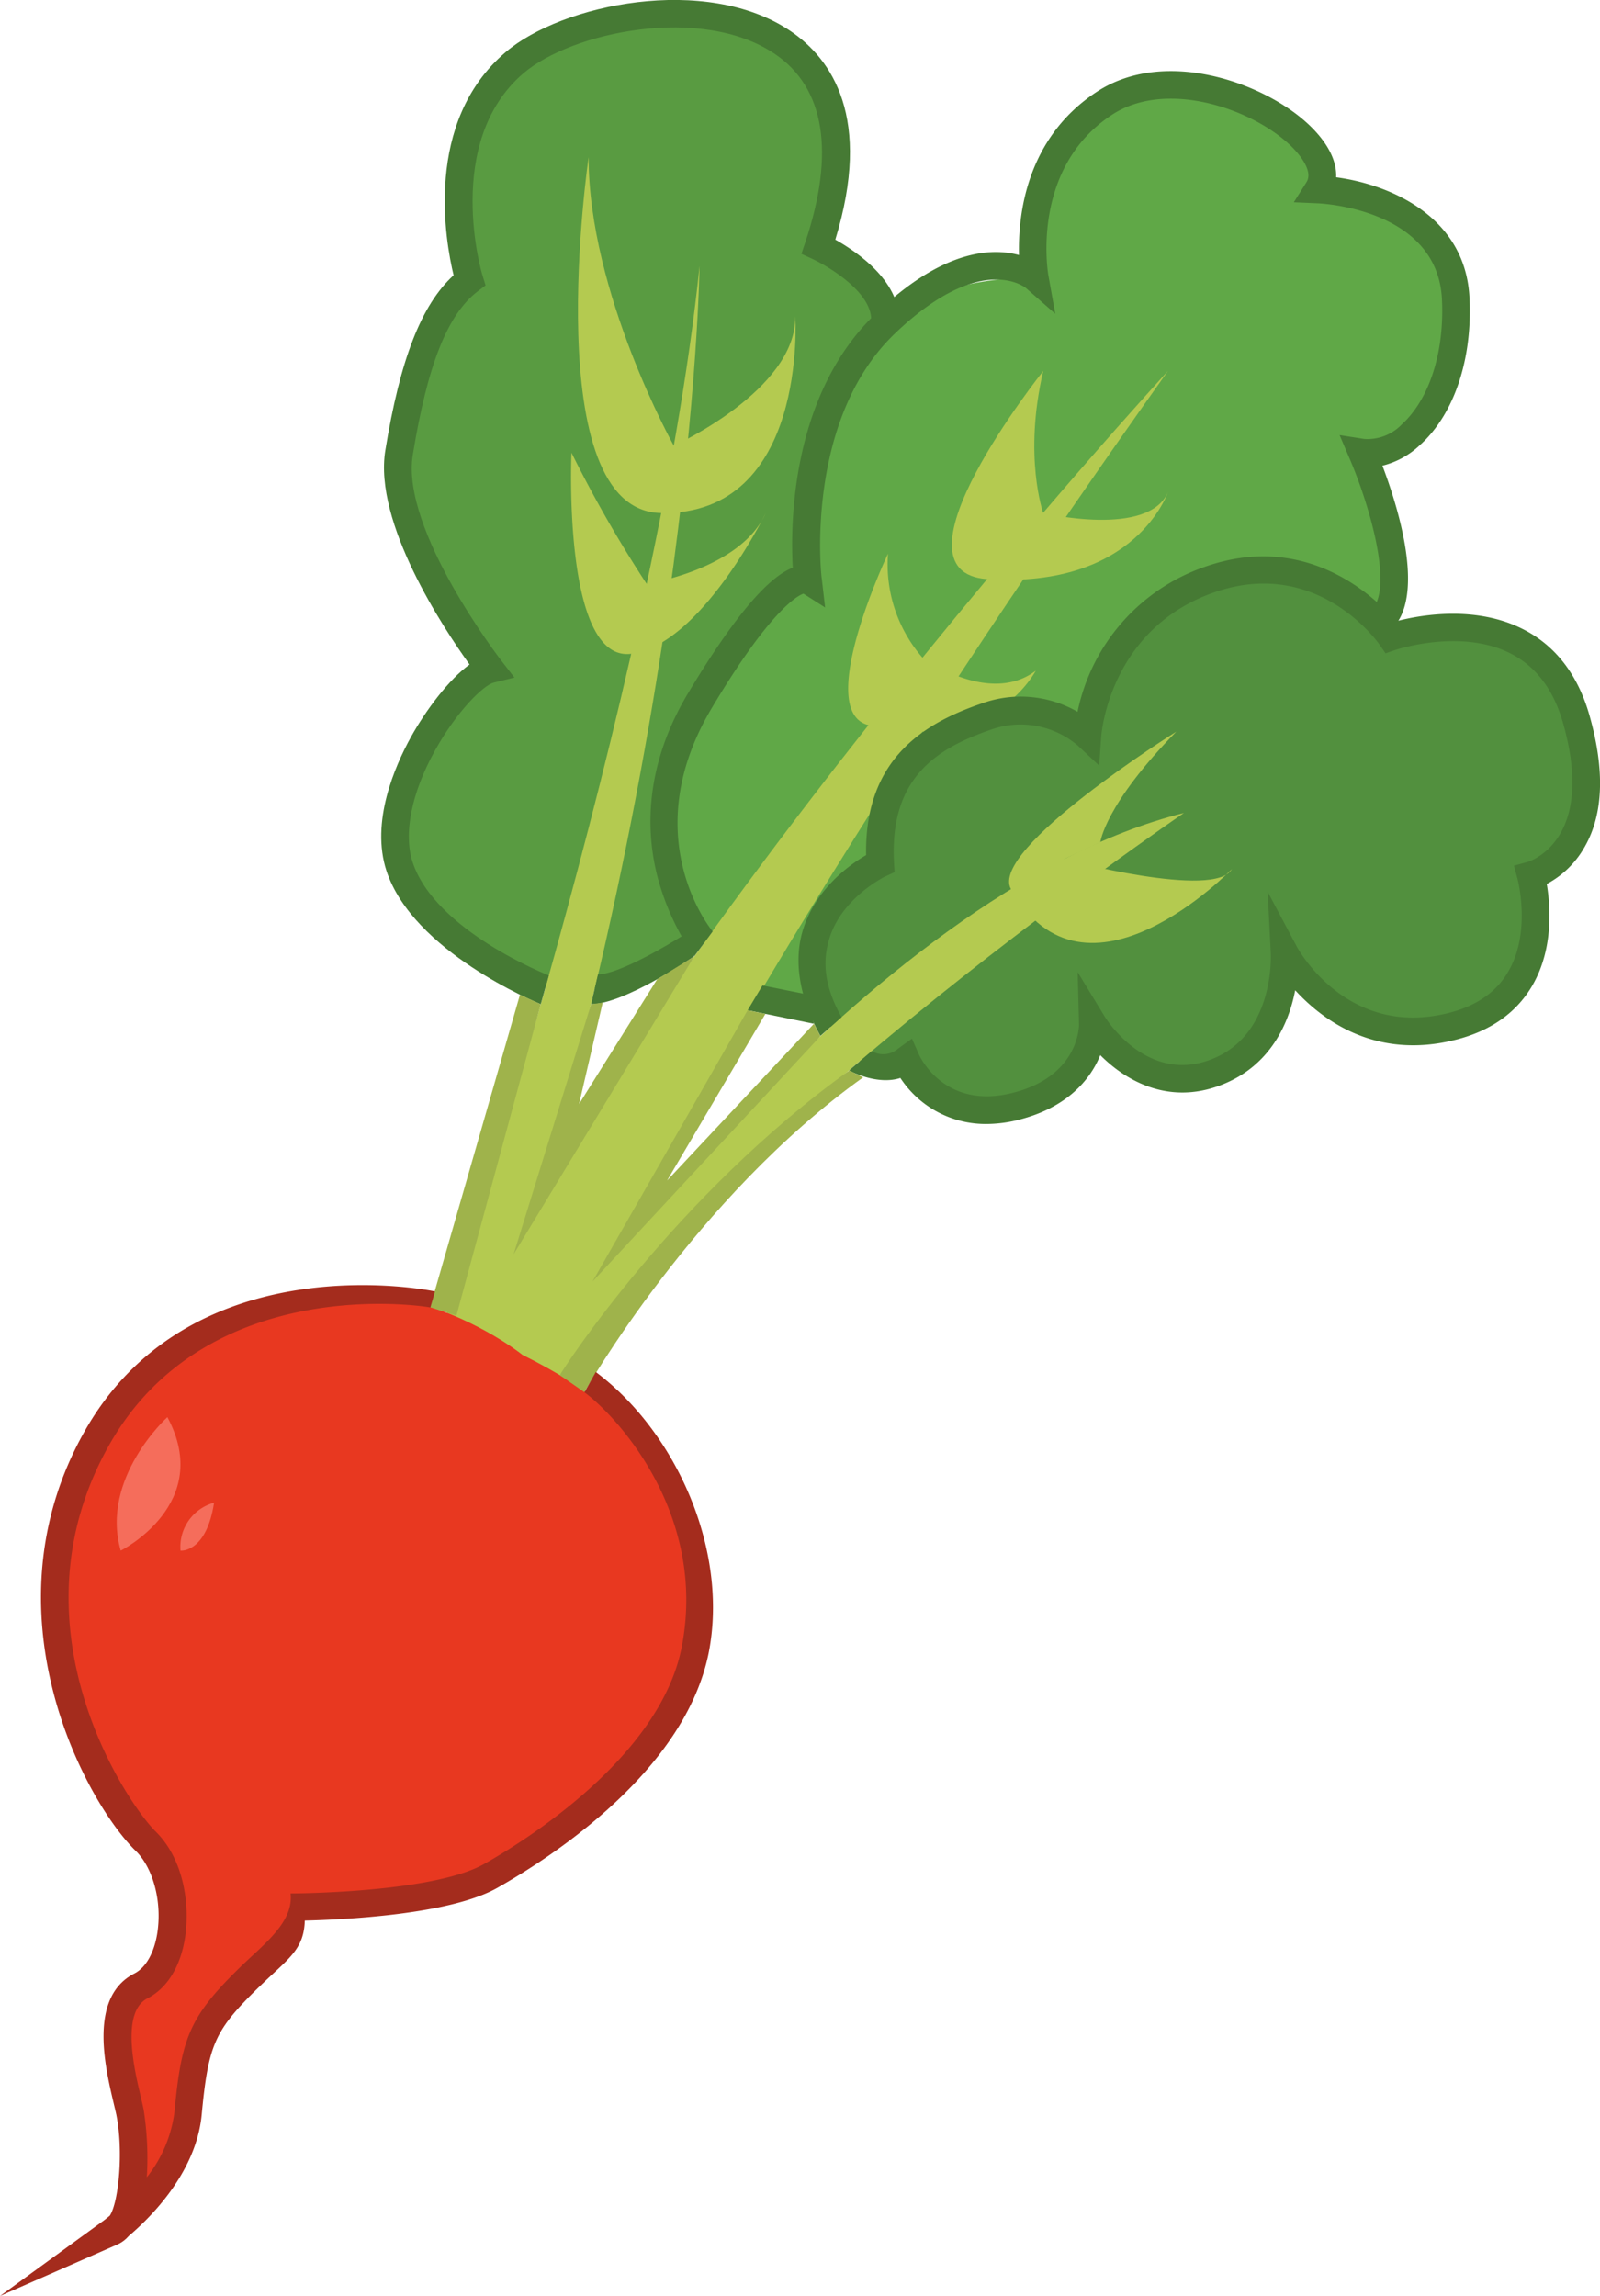 <svg xmlns="http://www.w3.org/2000/svg" viewBox="0 0 231.71 332.46"><defs><style>.cls-1{fill:#599b41;}.cls-2{fill:#60a847;}.cls-3{fill:#52903e;}.cls-4{fill:#b4ca50;}.cls-5{fill:#e83820;}.cls-6{fill:#f56d5b;}.cls-7{fill:#467a34;}.cls-8{fill:#9fb34b;}.cls-9{fill:#a42c1d;}</style></defs><g id="レイヤー_2" data-name="レイヤー 2"><g id="レイヤー_7" data-name="レイヤー 7"><path class="cls-1" d="M74.57,142.19S55.83,132.92,57,118.89,71,96.9,71,96.9,43.4,66.76,68,40.57c0,0-10.18-30.82,18.51-36.84s39.67,8.88,32,32c0,0,15.63,4.57,10.71,31S112.69,96.9,112.69,96.9s8.14,26.83-6.06,35.84S89.75,145.26,74.57,142.19Z"/><path class="cls-2" d="M101.94,136.52s-10.6-9.14-2.48-30.58S117,84,117,84s-6.37-44.13,32.86-43.76c0,0-3.9-20.27,11.66-25.9s33.17,4.13,29.43,13.14c0,0,19.53,1.5,19.91,15.77s-5.26,22.15-13.52,22.34c0,0,13.5,23.83-6.39,33.22s-29.43,4.13-29.43,4.13,5,27.78-14.86,31.16c0,0,.65,17.42-18.47,14.18s-25.84-4.38-26.21-11.72S148.47,90,148.47,90"/><path class="cls-3" d="M118.3,144.93s-5.09-14.56,9.17-19.91c0,0-1.12-17.36,12.39-21.12s17.65,2.63,17.65,2.63-2.06-19.21,19.89-22.45,24,8.19,24,8.19,16.52-4.51,24,6.38,4.5,26.65-3.76,28.15c0,0,1.13,24.41-17.64,22.15S186,138,186,138s-1.13,16.2-10.14,17.33-16.14-1.51-17.64-7.14c0,0-4.88,12-11.26,12s-14.65-1.88-15.77-6.76c0,0-7,2.87-9.95-2.83"/></g><g id="ラディ塗り"><path class="cls-4" d="M77.9,196.28s47.1-67,93.55-78.56c0,0-75.64,51.5-89.67,83.87"/><path class="cls-4" d="M67.93,205.2c32.45-92.35,33.38-166.68,33.38-166.68C95.07,99.33,64.2,191.68,64.2,191.68"/><path class="cls-4" d="M169.14,53.72S90,139.61,61.22,204.19l10.41,14.24S91.58,162.76,169.14,53.72Z"/><path class="cls-5" d="M75.67,196.19S52.07,177,27.26,193.94s-22,50.11-9,68.13,2.25,25.34.56,27-4.5,8.45-1.12,14.08,2.88,16.9-2.78,20.84c0,0,13.53-7.32,12.37-21.4S44,285.16,42.08,276.15c0,0,20.73,2.54,37-9C104.39,249.12,115.65,215.9,75.67,196.19Z"/><path class="cls-4" d="M95.76,74.29c-18-.25-10.52-51.54-10.52-51.54,0,19.71,12.34,41.79,12.34,41.79s17.69-8,17.6-18.7C115.18,45.84,117,74.58,95.76,74.29Z"/><path class="cls-4" d="M91.41,94.67c-10,1.27-8.65-29.12-8.65-29.12a183.07,183.07,0,0,0,10.89,19s13.62-2.09,17.25-10.27C110.9,74.29,101.53,93.38,91.41,94.67Z"/><path class="cls-4" d="M143,83.86c-15.21-1,8.08-30.14,8.08-30.14-2.91,12.39,0,20.57,0,20.57s15.3,3.64,18.11-3.11C169.14,71.18,164.61,85.27,143,83.86Z"/><path class="cls-4" d="M125.78,105c-8-2,2.82-24.83,2.82-24.83a20.58,20.58,0,0,0,5,15.07s9.63,7,16.39,1.88C150,97.08,143.8,109.45,125.78,105Z"/><path class="cls-4" d="M154.07,124.42s21.9,5.86,24.33,1.42c0,0-21.2,22-32,2.89-3.25-5.76,23.95-22.79,23.95-22.79-10.35,10.55-11,16-11,16"/><path class="cls-6" d="M24.24,205.2s-9.77,8.82-6.76,19.33C17.48,224.53,31,217.78,24.24,205.2Z"/><path class="cls-6" d="M31,217.59a6.63,6.63,0,0,0-4.86,6.94S29.87,224.91,31,217.59Z"/></g><g id="ラディ線"><path class="cls-7" d="M142.87,162.75a14.76,14.76,0,0,1-12.48-6.66c-3.37,1.09-7.27-1-7.44-1.09l3.3-2.81a3.25,3.25,0,0,0,3.82-.36l2-1.44,1,2.28c.14.32,3.67,8,13.44,5.61s9.76-9.7,9.75-10l-.19-7.51,3.9,6.41c.24.39,6.06,9.67,15.24,6.29,3.86-1.42,6.52-4.37,7.9-8.76a21.13,21.13,0,0,0,.93-6.58l-.46-9,4.22,7.93c.29.54,7.35,13.27,21.94,9.63,4-1,6.95-3,8.68-6,3.37-5.73,1.37-13.33,1.35-13.41l-.52-1.93,1.93-.53c.39-.11,10-3.12,5.18-20.12-1.34-4.75-3.85-8.11-7.45-10-7.24-3.8-16.73-.62-16.83-.59l-1.43.49-.86-1.25c-.37-.52-9.14-12.77-24-7.56-15,5.28-16.26,20.2-16.31,20.83l-.3,4.24L156.13,108a12.78,12.78,0,0,0-12.53-2.38c-7.75,2.67-14.82,6.85-14.13,19.31l.08,1.36-1.24.57c-.06,0-6.24,3-8.14,8.84-1.17,3.58-.74,7.21,1.7,11.59L118.81,150c-3-5.4-4-10.93-2.44-15.63,1.9-5.8,6.77-9.22,9.06-10.55-.26-14.25,8.83-19.27,16.86-22a16.5,16.5,0,0,1,13.76,1.25,28.24,28.24,0,0,1,18.44-21c14.79-5.2,24.7,4.45,27.66,7.9,3.24-.86,11.54-2.46,18.6,1.23,4.62,2.41,7.81,6.61,9.46,12.47,2.21,7.84,2,14.21-.71,18.94A13.64,13.64,0,0,1,224,128c.51,3,1.05,9.34-2.11,14.74-2.3,3.93-6.06,6.57-11.18,7.84-11.45,2.86-19.13-2.81-23.14-7.19-.91,4.69-3.55,11.09-11,13.82s-13.53-.71-17.23-4.43c-1.45,3.6-4.87,7.64-11.88,9.38A19.11,19.11,0,0,1,142.87,162.75Z"/><polygon class="cls-7" points="117.87 148.24 108.27 146.28 110.42 142.69 116.7 143.96 117.87 148.24"/><path class="cls-7" d="M100.53,138.49A36.89,36.89,0,0,1,95.23,127c-1.59-6.1-2.13-15.65,4.37-26.55C106,89.77,111.06,83.64,114.81,82.2c-.35-6.16-.31-25,12-36.77,9.67-9.3,16.79-9.58,20.76-8.5-.15-5.74,1-16.91,11.27-23.64,10-6.56,24.69-1.18,31,5.05,2.51,2.47,3.76,5,3.66,7.33,7.55,1,18.72,5.53,19.31,17.44.45,8.91-2.23,16.88-7.16,21.32a12.14,12.14,0,0,1-5.45,3c2.07,5.45,5.87,17.34,2.12,22.75L199,87.87c2.57-3.71-.83-15.17-3.58-21.53L194,63l3.58.56A6.87,6.87,0,0,0,203,61.46C207,57.82,209.2,51,208.82,43.31c-.65-13-17.28-13.84-18-13.87l-3.45-.15,1.84-2.92c1.09-1.73-1.4-4.4-2.19-5.17-5.52-5.42-18.1-9.78-26-4.57-11.72,7.7-9.31,22.6-9.2,23.23l1,5.57-4.24-3.72c-.25-.2-6.66-5.22-19,6.6C116.47,60.87,118.92,83.5,119,83.72l.49,4.24-3.14-2c-.89.32-4.87,2.47-13.27,16.56-11,18.43-.34,31.78.13,32.35Z"/><path class="cls-7" d="M85.6,145.41l1-4.31c3.15-.06,10.54-4.51,12.36-5.68l1.54,3.07C99.77,139,90.45,145.33,85.6,145.41Z"/><path class="cls-7" d="M78.31,145.41c-.7-.29-18.49-7.62-22.34-19.3-2.33-7.1,1.22-15.19,3.54-19.39C61.69,102.8,65,98.39,68,96.22c-3.84-5.34-13.9-20.56-12.2-31,2.14-13.17,5.22-21.1,9.89-25.36C64.52,35,61.33,17.7,73.2,7.57c8.15-7,29.07-11.32,41.26-3.09,6,4.06,11.91,12.58,6.51,30.22,3.15,1.77,9.81,6.26,9.17,12.38l-4-.42c.44-4.12-6-8-8.45-9.15l-1.63-.75.57-1.7c4.34-13,2.81-22.38-4.43-27.26C101.67.67,82.85,4.59,75.8,10.61c-11.67,10-6,29.18-5.89,29.38l.41,1.33-1.11.84c-4.4,3.34-7.3,10.65-9.43,23.71C58,76.72,72.47,95.49,72.61,95.67l1.89,2.44-3,.73c-1.45.36-5.3,4.06-8.5,9.82-3.42,6.17-4.6,12.07-3.24,16.2,3.27,9.92,19.56,16.32,19.72,16.38Z"/><polygon class="cls-8" points="66.1 190.5 62.29 189.29 75.3 144.03 78.31 145.41 66.1 190.5"/><polygon class="cls-8" points="74.38 181.62 85.6 145.41 87.28 145.18 83.86 159.86 95.16 141.81 100.53 138.49 74.38 181.62"/><path class="cls-8" d="M84.63,201.59l-3.55-2.47C81.63,198.06,97.92,173,123,155l2,1C100.66,173.4,84.76,201.34,84.63,201.59Z"/><polygon class="cls-8" points="85.8 185.58 108.27 146.28 110.84 146.81 96.61 170.94 117.87 148.24 118.81 150.03 85.8 185.58"/><path class="cls-9" d="M0,332.46l15.05-10.95s.34-.25.85-.68c1.3-2,2-9.4.94-14.65-.1-.46-.23-1-.38-1.63-1.27-5.38-3.63-15.39,3-18.79,1.67-.85,2.88-3,3.33-5.92.68-4.5-.61-9.37-3.14-11.84-7.19-7-22.29-34.49-7.36-60.82C27.89,179.73,62.64,186.9,63,187l-.67,2.32h0c-1.16-.25-32.4-5-46.49,19.86-14.91,26.3,2.61,52,6.68,56s5,10.49,4.29,15.3c-.65,4.26-2.59,7.41-5.46,8.88-3.87,2-1.9,10.3-.95,14.31.15.66.29,1.25.39,1.74a45.29,45.29,0,0,1,.47,9.86,19.15,19.15,0,0,0,4-9.41c.94-10.06,2-13.43,8.26-19.76,1.36-1.38,2.52-2.45,3.45-3.31,3.06-2.84,5.45-5.41,5.11-8.62h0c.21,0,20.54-.05,28-4.25,5.93-3.34,25.55-15.51,28.65-31.46,3.67-18.93-9-33.07-14.09-36.86l1.64-2.94c11.77,8.83,19.22,25.89,16.37,40.57C99.27,256.34,80.08,268.8,72,273.37c-6.9,3.89-22.24,4.6-27.86,4.73-.11,3.53-1.71,5-4.48,7.58-.95.88-2,1.87-3.32,3.19-5.29,5.35-6.22,7.62-7.13,17.32-.8,8.55-7.72,15.18-10.58,17.59A4.65,4.65,0,0,1,17,325Z"/></g></g></svg>